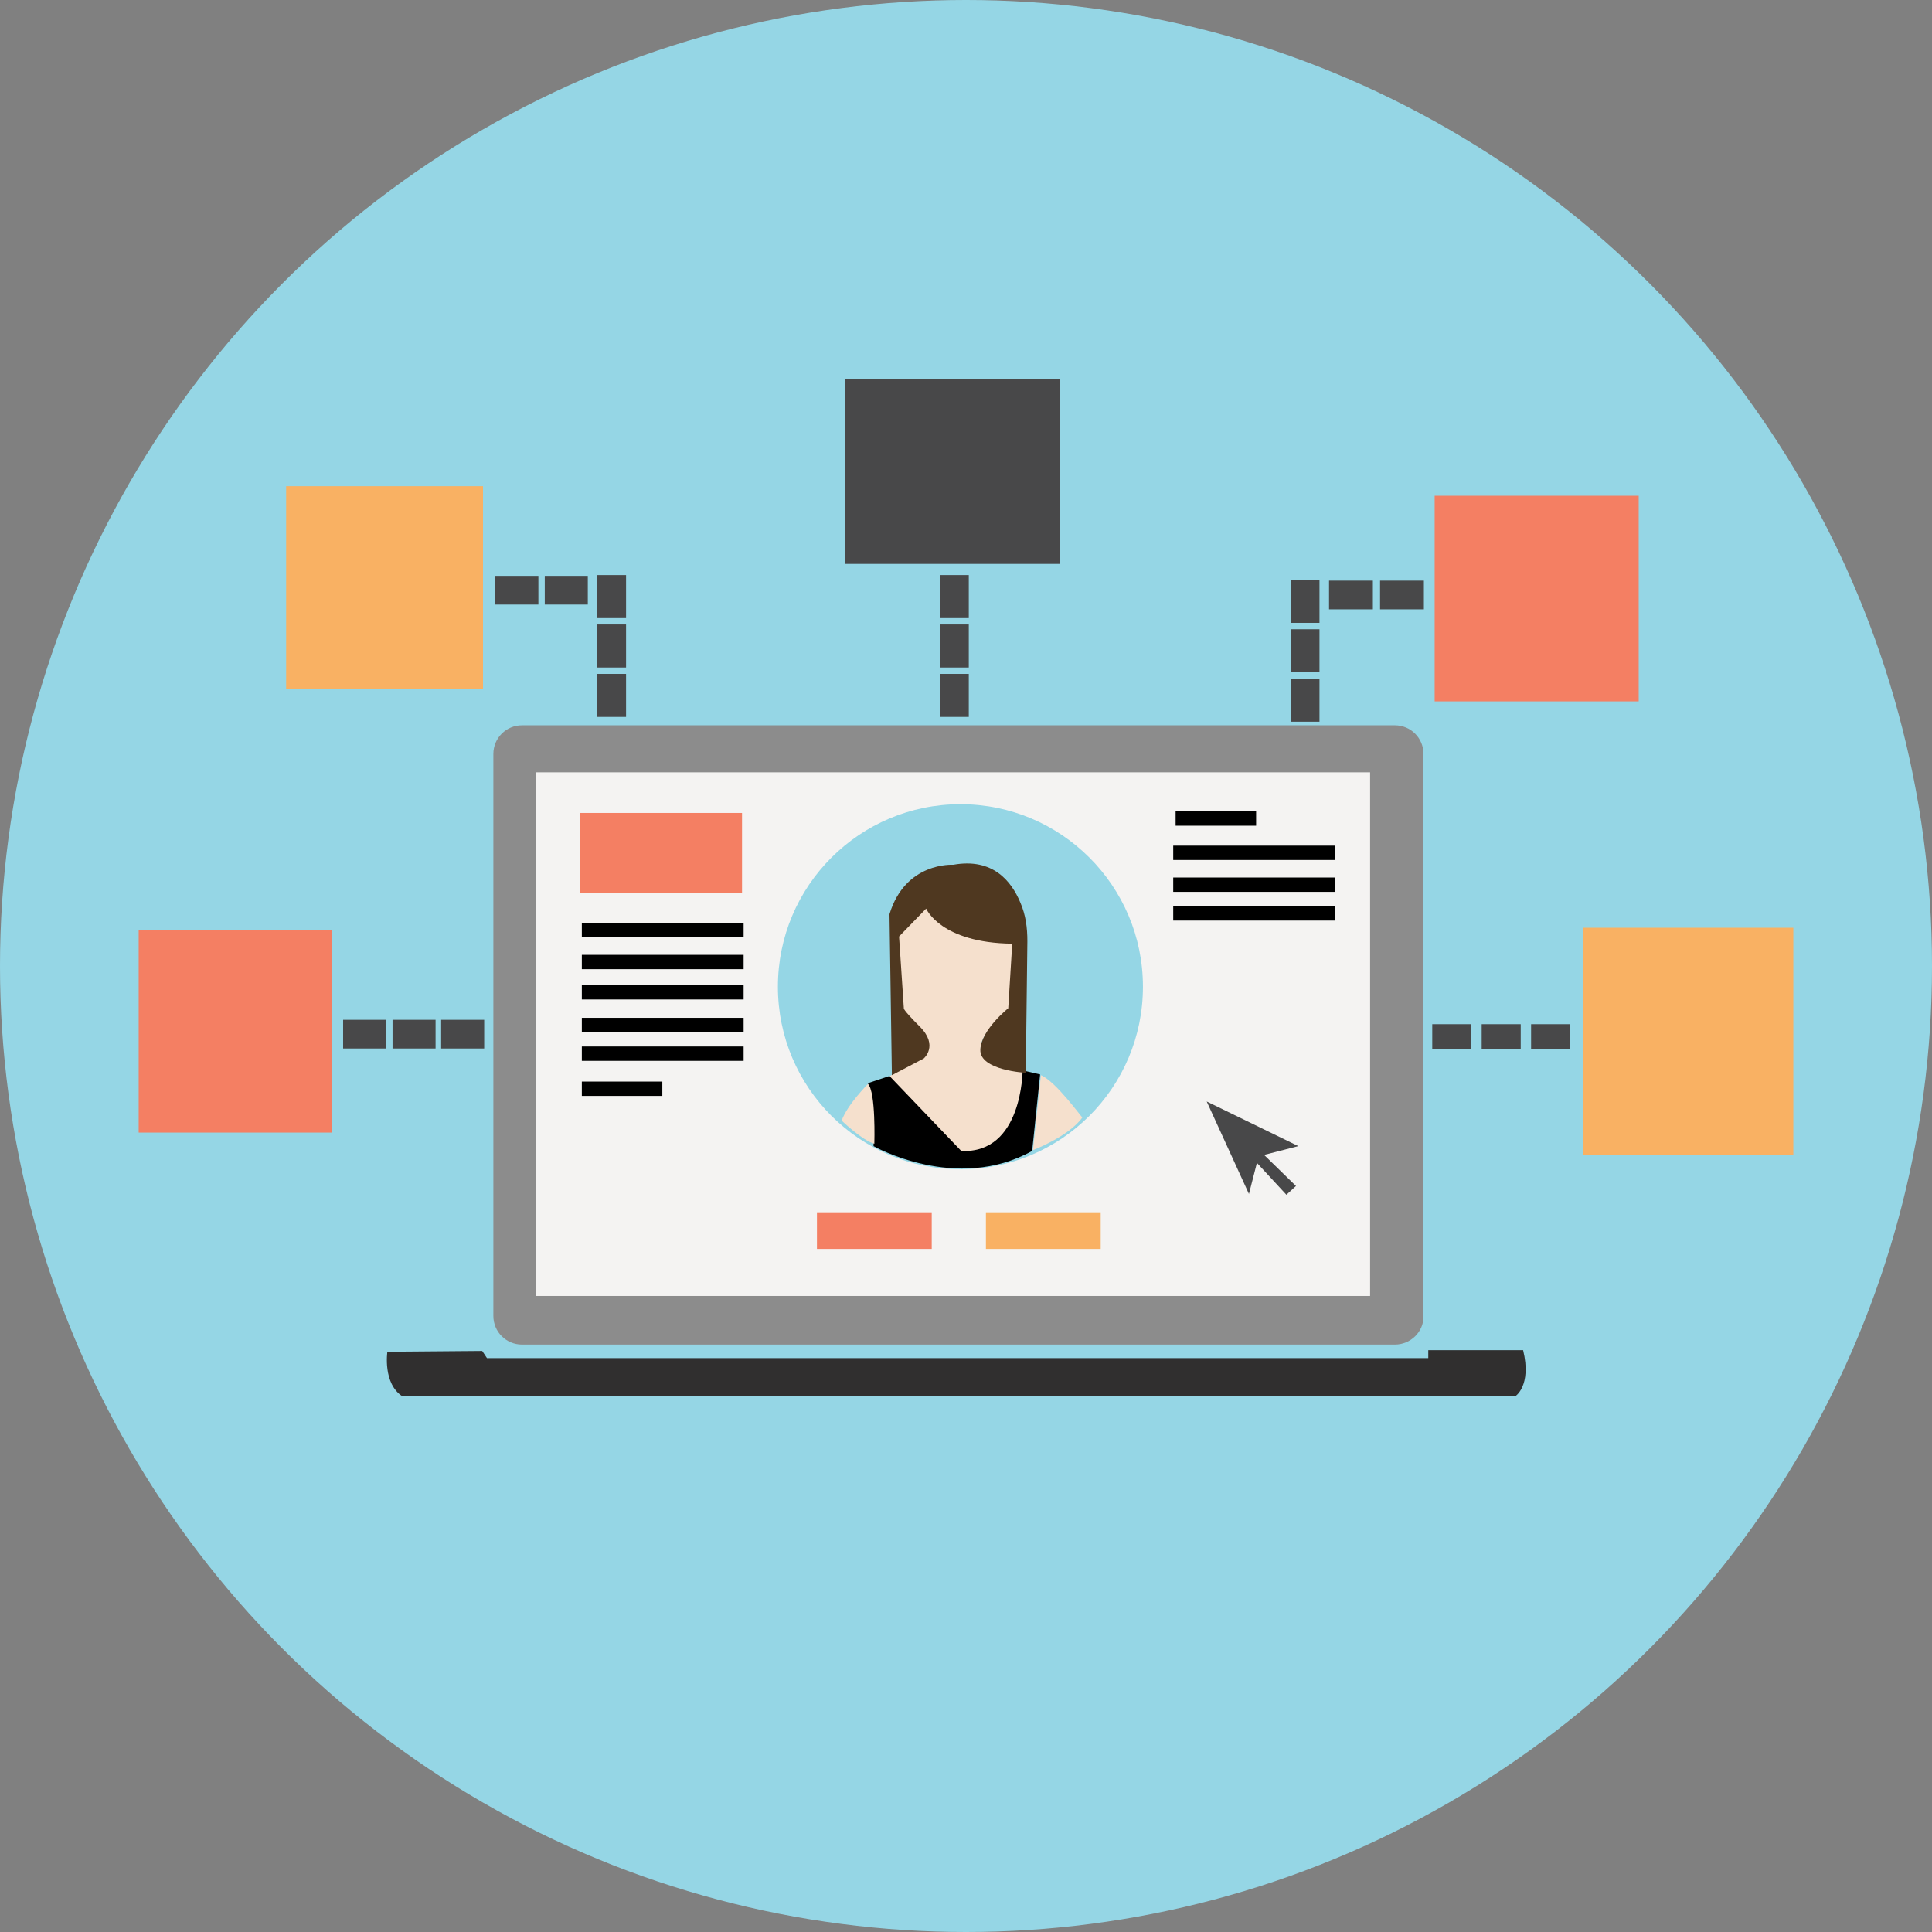 <svg xmlns="http://www.w3.org/2000/svg" viewBox="0 0 242.4 242.4" enable-background="new 0 0 242.4 242.4"><rect x="0" y="0" width="242.4" height="242.4" fill="#808080" stroke="none"/><style type="text/css">.st0{fill:#95D6E5;} .st1{fill:#8C8C8C;} .st2{fill:#F4F3F2;} .st3{fill:#F47F63;} .st4{fill:#302F2F;} .st5{fill:#F9B163;} .st6{fill:#484849;} .st7{fill:#484849;stroke:#484849;stroke-width:0.5;stroke-miterlimit:10;} .st8{fill:#F5E0CD;} .st9{fill:#4F3820;}</style><circle class="st0" cx="121.2" cy="121.2" r="121.2"/><path class="st1" d="M175 168.7h-109.5c-2 0-3.6-1.6-3.6-3.6v-70.5c0-2 1.6-3.6 3.6-3.6h109.5c2 0 3.6 1.6 3.6 3.6v70.6c0 1.9-1.6 3.5-3.6 3.5z"/><path class="st2" d="M67.2 96.9h104.7v65.7h-104.7z"/><path class="st3" d="M72.8 102h20.3v10h-20.3z"/><path d="M73 115.8h20.3v1.8h-20.3zm0 4h20.3v1.8h-20.3zm0 3.8h20.3v1.8h-20.3zm0 4.1h20.3v1.8h-20.3zm0 3.6h20.3v1.8h-20.3zm0 4.4h10.1v1.8h-10.1zm74.2-29.6h20.3v1.8h-20.3zm0 4h20.3v1.8h-20.3zm0 3.6h20.3v1.8h-20.3zm.3-11.9h10.1v1.8h-10.1z"/><path class="st4" d="M48.6 169.6s-.6 4 1.9 5.6h139.6s2.1-1.3 1-5.8h-11.9v1h-118.1l-.6-.9-11.9.1z"/><path class="st5" d="M123.7 152.1h14.4v4.6h-14.4z"/><path class="st3" d="M102.5 152.1h14.4v4.6h-14.4z"/><circle class="st0" cx="120.5" cy="123.8" r="22.9"/><path class="st6" d="M151.4 138.2l5.3 11.6 1-3.9 3.7 4 1.2-1.1-4-3.9 4.3-1.1z"/><path class="st7" d="M43.3 128.2h4.9v3.1h-4.9zm12.3 0h4.9v3.1h-4.9zm-6.1 0h4.9v3.1h-4.9zm25.7-43.4h3.1v4.9h-3.1zm0-6.2h3.1v4.9h-3.1zm0-6.2h3.1v4.9h-3.1zm-6.6.1h4.9v3.1h-4.9zm-6.2 0h4.9v3.1h-4.9zm55.8 12.3h3.1v4.9h-3.1zm0-6.2h3.1v4.9h-3.1zm0-6.2h3.1v4.9h-3.1zm44 13h3.1v4.9h-3.1zm0-6.2h3.1v4.9h-3.1zm0-6.2h3.1v4.9h-3.1zm4.8.1h5v3.1h-5zm6.4 0h5v3.1h-5z"/><path class="st6" d="M179.7 128.5h4.9v3.1h-4.9zm12.4 0h4.9v3.1h-4.9zm-6.2 0h4.9v3.1h-4.9z"/><path class="st3" d="M17.4 116.7h24.2v25.4h-24.2z"/><path class="st5" d="M35.9 61h24.7v25.4h-24.7z"/><path class="st7" d="M106.3 47.8h26.4v22.7h-26.4z"/><path class="st3" d="M180 62.2h25.6v25.8h-25.6z"/><path class="st5" d="M198.6 116.4h26.4v28.5h-26.4z"/><path class="st8" d="M111.4 135.2s.3 7.8 8.6 9.2c8.2 1.5 8.5-9.9 8.5-9.9s-2.7.1-4.9-1.8c-2.3-1.9 3.1-6.2 3.1-6.2l.4-8.3s.2-7.3-5.8-8.2c-6-.9-9.2 7.5-9.2 7.5l1 9.5s5.5 4.3 2 6.1c-3.5 1.8-3.7 2.1-3.7 2.1z"/><path d="M111.6 135l-2.7.9s.8 3.5.7 7.9c0 0 10.4 5.9 19.9.6l1-9.6-2.2-.5s0 10.5-7.7 10.1l-9-9.4z"/><path class="st9" d="M116.2 114s1.8 4.3 10.8 4.4l-.5 8.1s-3.4 2.7-3.5 5.2c-.1 2.6 5.7 2.9 5.7 2.9l.2-16.5c0-1.7-.2-3.3-.9-4.9-1.1-2.6-3.4-5.6-8.4-4.7 0 0-6-.4-8 6.2l.3 20.2 4-2.1s1.9-1.6-.5-4c-2.2-2.2-2-2.3-2-2.3l-.6-9 3.4-3.5z"/><path class="st8" d="M108.9 136s-2.6 2.6-3.3 4.6c0 0 2.6 2.5 4.1 2.9 0-.1.2-6.5-.8-7.5zm21.7-1.1l-1 9.4s4.5-1.7 6.2-4.1c-.1 0-3.3-4.5-5.2-5.3z"/></svg>